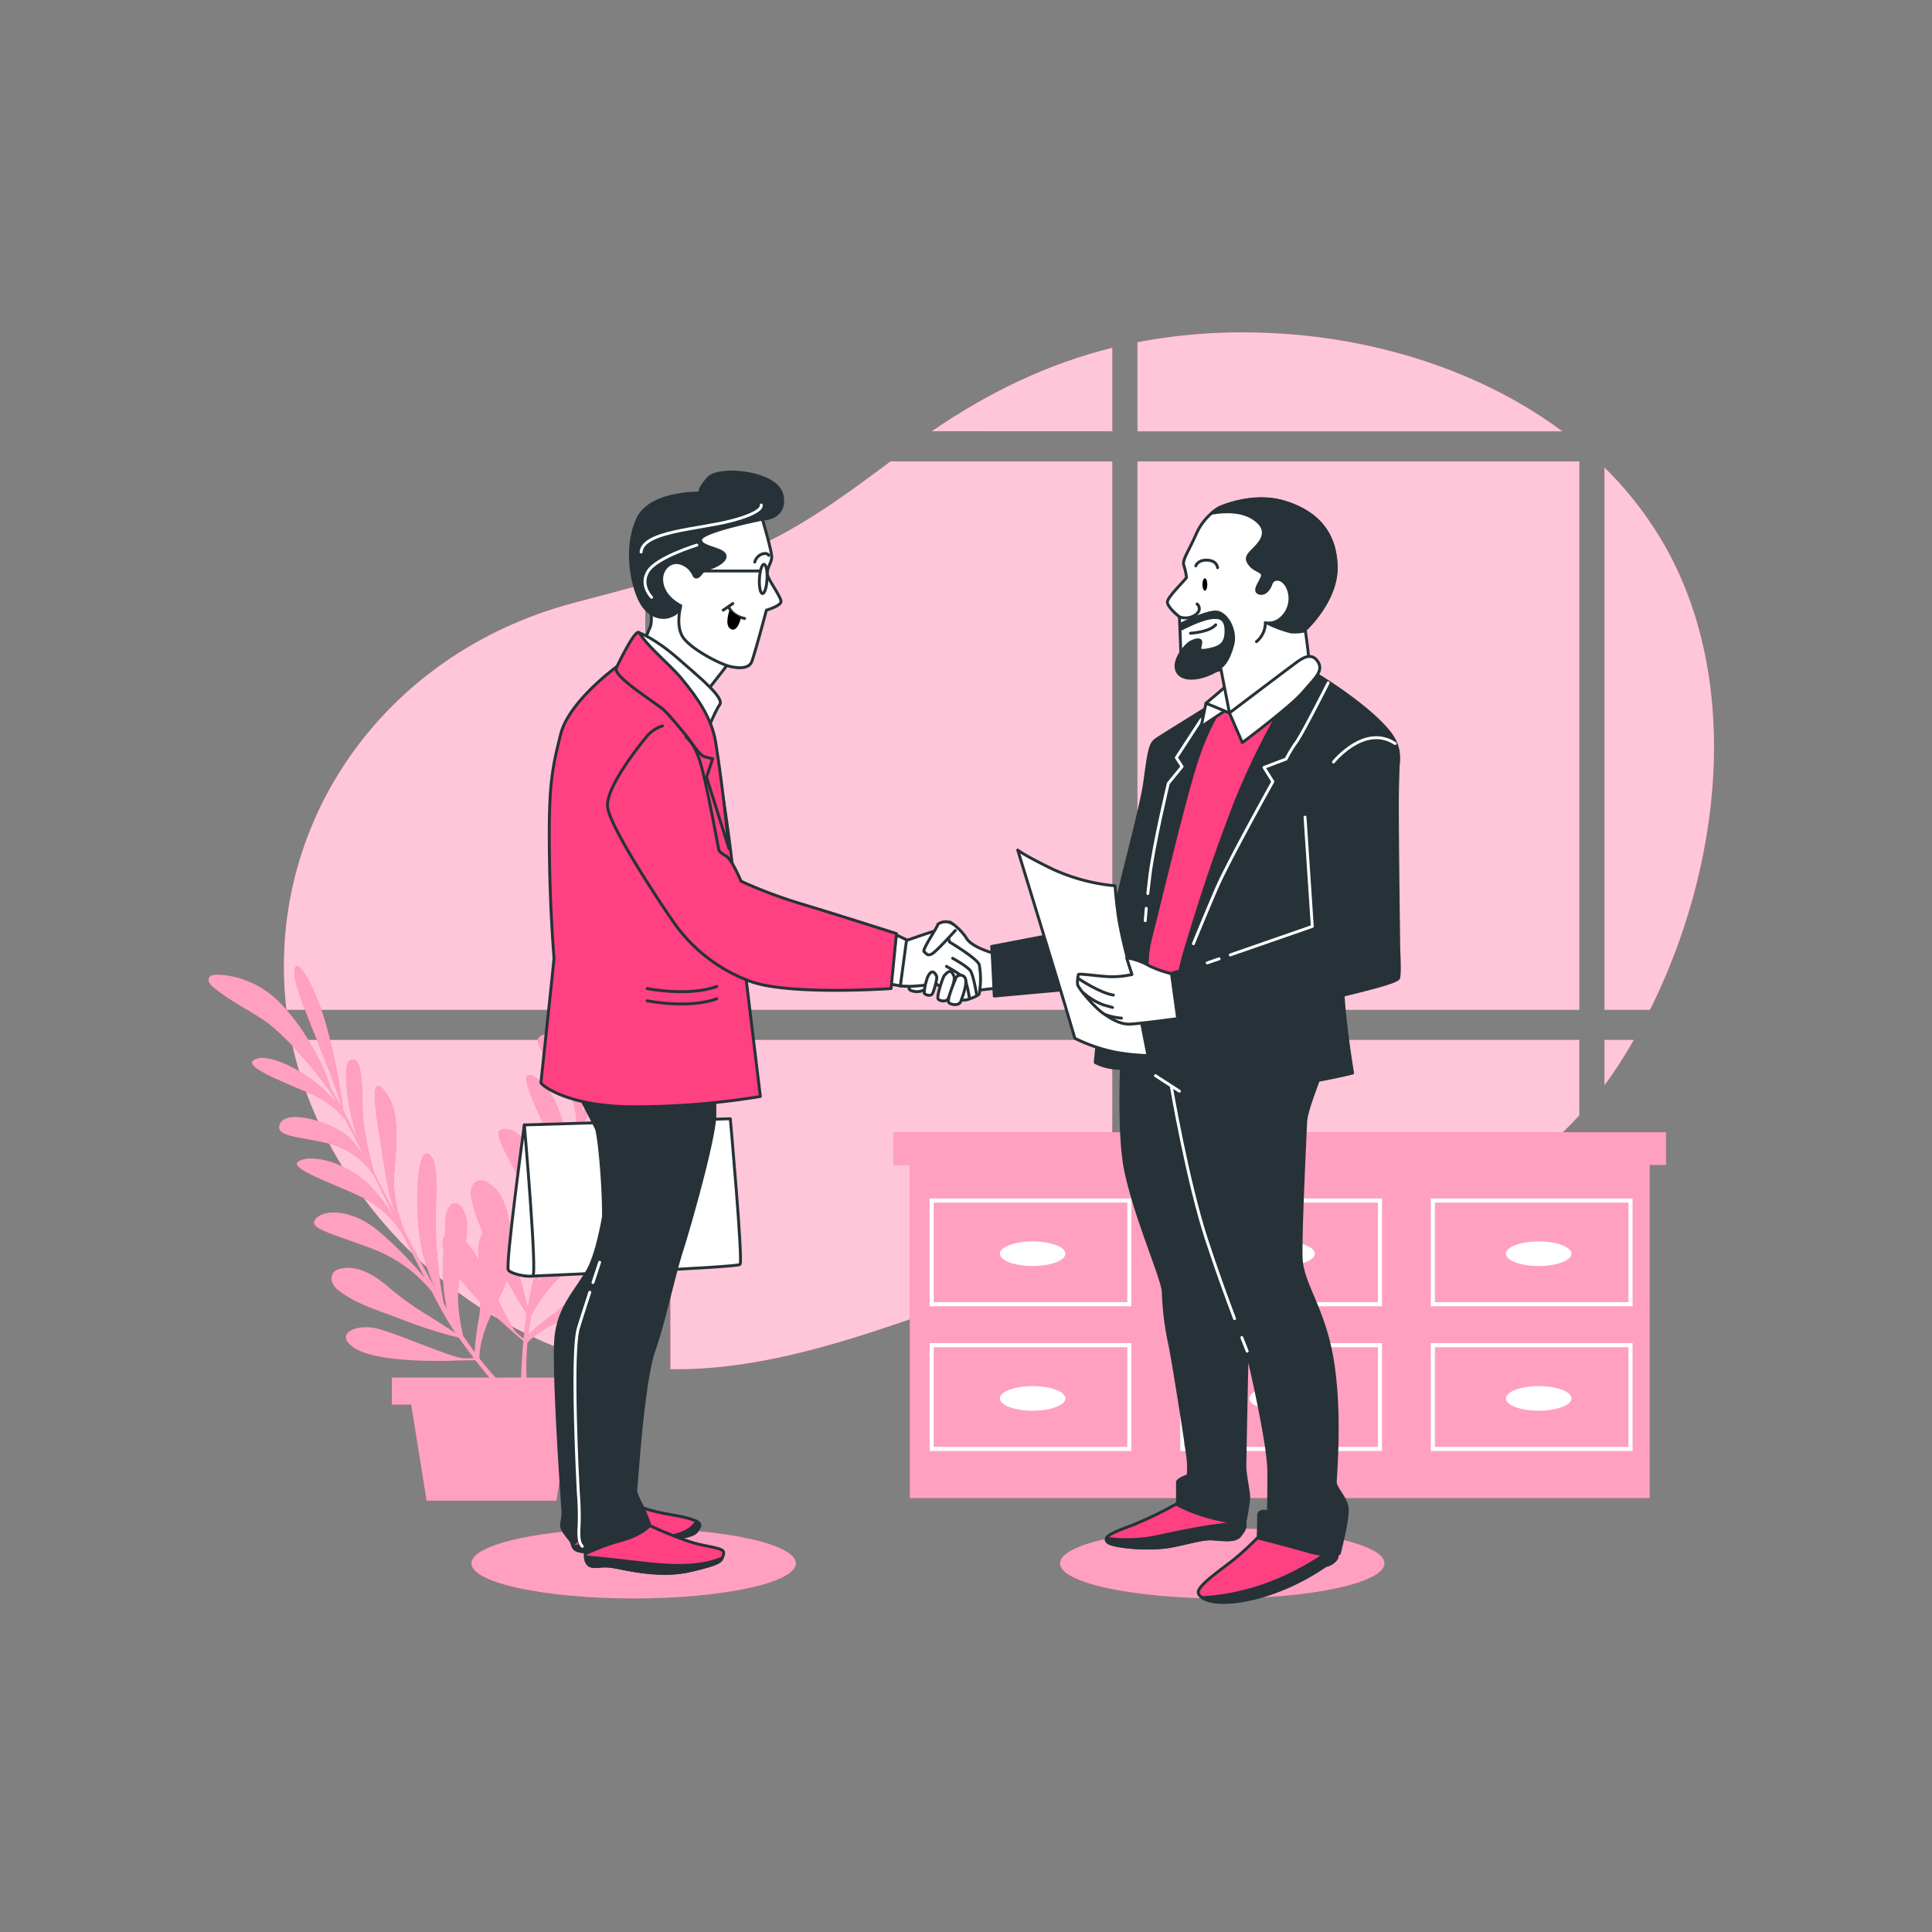 <svg xmlns="http://www.w3.org/2000/svg" viewBox="0 0 500 500"><rect x="0" y="0" width="500" height="500" fill="#808080" stroke="none"/><g id="freepik--background-simple--inject-5"><path d="M287.86,111.62V90c-16.57,4.12-31.78,11.38-46.7,21.6Z" style="fill:#FF4081"></path><rect x="294.37" y="119.41" width="114.36" height="141.94" style="fill:#FF4081"></rect><path d="M287.86,119.41H230.45c-12.83,9.6-26,19.32-41.37,24.86-5.14,1.86-10.34,3.49-15.58,5V261.35H287.86Z" style="fill:#FF4081"></path><path d="M431.35,142.12A92.74,92.74,0,0,0,415.24,121V261.35H427C445.08,225.18,451,177.77,431.35,142.12Z" style="fill:#FF4081"></path><path d="M167,151.1c-6.23,1.71-12.51,3.32-18.79,5C99,169.25,68.49,213.47,74.14,261.35H167Z" style="fill:#FF4081"></path><path d="M415.24,269.14v11.69q2.17-2.9,4.15-6c1.18-1.85,2.32-3.76,3.44-5.7Z" style="fill:#FF4081"></path><path d="M408.73,269.14H294.37V329c9.51.12,18.94.88,28.56-.17,31.58-3.44,63.94-16.36,85.8-40.18Z" style="fill:#FF4081"></path><path d="M294.37,111.62H404.31C382,95,353.07,86.74,325.69,86.08a144.62,144.62,0,0,0-31.32,2.49Z" style="fill:#FF4081"></path><path d="M287.86,269.14H173.5v85.2c19.83.34,39.75-5.36,58.55-11.74,14.94-5.06,30-10.3,45.78-12.66a85.38,85.38,0,0,1,10-.86Z" style="fill:#FF4081"></path><path d="M167,269.14H75.38c7.22,35,35.08,66.91,70.12,80.05A80.43,80.43,0,0,0,167,354Z" style="fill:#FF4081"></path><g style="opacity:0.7"><path d="M287.86,111.62V90c-16.57,4.12-31.78,11.38-46.7,21.6Z" style="fill:#fff"></path><rect x="294.37" y="119.41" width="114.36" height="141.94" style="fill:#fff"></rect><path d="M287.86,119.41H230.45c-12.83,9.6-26,19.32-41.37,24.86-5.14,1.86-10.34,3.49-15.58,5V261.35H287.86Z" style="fill:#fff"></path><path d="M431.35,142.12A92.74,92.74,0,0,0,415.24,121V261.35H427C445.08,225.18,451,177.77,431.35,142.12Z" style="fill:#fff"></path><path d="M167,151.1c-6.23,1.71-12.51,3.32-18.79,5C99,169.25,68.49,213.47,74.14,261.35H167Z" style="fill:#fff"></path><path d="M415.24,269.14v11.69q2.17-2.9,4.15-6c1.18-1.85,2.32-3.76,3.44-5.7Z" style="fill:#fff"></path><path d="M408.73,269.14H294.37V329c9.51.12,18.94.88,28.56-.17,31.58-3.44,63.94-16.36,85.8-40.18Z" style="fill:#fff"></path><path d="M294.37,111.62H404.31C382,95,353.07,86.74,325.69,86.08a144.62,144.62,0,0,0-31.32,2.49Z" style="fill:#fff"></path><path d="M287.86,269.14H173.5v85.2c19.83.34,39.75-5.36,58.55-11.74,14.94-5.06,30-10.3,45.78-12.66a85.38,85.38,0,0,1,10-.86Z" style="fill:#fff"></path><path d="M167,269.14H75.38c7.22,35,35.08,66.91,70.12,80.05A80.43,80.43,0,0,0,167,354Z" style="fill:#fff"></path></g></g><g id="freepik--Desk--inject-5"><polygon points="431.17 293.02 426.93 293.02 235.46 293.02 231.22 293.02 231.22 301.5 235.46 301.5 235.46 387.7 426.93 387.7 426.93 301.5 431.17 301.5 431.17 293.02" style="fill:#FF4081"></polygon><polygon points="431.17 293.02 426.93 293.02 235.46 293.02 231.22 293.02 231.22 301.5 235.46 301.5 235.46 387.7 426.93 387.7 426.93 301.5 431.17 301.5 431.17 293.02" style="fill:#fff;opacity:0.5"></polygon><path d="M240.58,338.06h52.23v-27.9H240.58Zm1.06-26.84h50.11V337H241.64Z" style="fill:#fff"></path><path d="M305.44,338.06h52.22v-27.9H305.44Zm1.06-26.84h50.1V337H306.5Z" style="fill:#fff"></path><path d="M370.29,310.16v27.9h52.22v-27.9ZM421.45,337h-50.1V311.22h50.1Z" style="fill:#fff"></path><path d="M240.58,375.51h52.23V347.6H240.58Zm1.06-26.85h50.11v25.79H241.64Z" style="fill:#fff"></path><path d="M305.44,375.51h52.22V347.6H305.44Zm1.06-26.85h50.1v25.79H306.5Z" style="fill:#fff"></path><path d="M370.29,375.51h52.22V347.6H370.29Zm1.06-26.85h50.1v25.79h-50.1Z" style="fill:#fff"></path><ellipse cx="267.25" cy="324.46" rx="8.48" ry="3.18" style="fill:#fff"></ellipse><ellipse cx="331.79" cy="324.46" rx="8.48" ry="3.18" style="fill:#fff"></ellipse><ellipse cx="398.21" cy="324.46" rx="8.48" ry="3.18" style="fill:#fff"></ellipse><path d="M267.25,358.73c-4.68,0-8.47,1.42-8.47,3.18s3.79,3.18,8.47,3.18,8.48-1.42,8.48-3.18S271.94,358.73,267.25,358.73Z" style="fill:#fff"></path><path d="M331.79,358.73c-4.68,0-8.47,1.42-8.47,3.18s3.79,3.18,8.47,3.18,8.48-1.42,8.48-3.18S336.48,358.73,331.79,358.73Z" style="fill:#fff"></path><path d="M398.21,358.73c-4.68,0-8.48,1.42-8.48,3.18s3.8,3.18,8.48,3.18,8.48-1.42,8.48-3.18S402.89,358.73,398.21,358.73Z" style="fill:#fff"></path></g><g id="freepik--Plants--inject-5"><path d="M158.36,285.62c-3.86,5.72-9.24,13.17-12.11,19.15,1.09-3.94,2.16-7.66,3.13-11,1.47-2.88,5.41-10.18,10-15,5.77-6.18,8.24-10.14,5.13-10.49-2.15-.24-8.45,8.15-12.4,16.49.86-2.85,1.54-5,1.95-6.3.19-.57.37-1.21.55-1.88a165.38,165.38,0,0,0,11.14-17.86c5.83-10.9,7.71-21.18,3.82-16.75-3.58,4.07-9.81,24.3-14.75,33.83.41-1.64.81-3.46,1.16-5.25.7-1.73,1.62-3.49,2.14-5.09.81-2.45,1.52-4.94,2.09-7.46a51.86,51.86,0,0,0,1.42-12,24.31,24.31,0,0,0-3.72-13.44c-.67-1-4.76-7.12-6-4a3.37,3.37,0,0,0-.09,1.61c.6,5.21,2.49,10,3.66,15.07,1.75,7.59.59,20.34,0,25.76-.22.85-.5,1.92-.83,3.15.81-9.45-3.28-20.64-7.07-22.59-4.69-2.42-.09,7.08,3.53,15.37a24.69,24.69,0,0,1,2.35,11.64c-.74,2.73-1.59,5.79-2.47,8.89-.17.43-.34.85-.5,1.27a26.55,26.55,0,0,0,.5-6.15c-.35-5.42-6.49-16.27-10.57-14.74s2.83,7.26,6.52,13.92A20.07,20.07,0,0,1,149,293.64c0,.24-.08.48-.11.72-.42,1.41-.84,2.78-1.25,4.07-1,3-1.85,5.88-2.7,8.66a43.32,43.32,0,0,0,1.36-12.35c-.51-7.95-5.16-15.45-9-16.47s3.49,11.93,5.95,19.21a26.12,26.12,0,0,1,.66,13.14c-1.19,3.94-2.31,7.82-3.46,11.94a99.4,99.4,0,0,0-.34-16.15c-.75-8.84-6-14.49-9.63-14.26s.16,5.25,5.38,16a35.93,35.93,0,0,1,3.56,18.18c-.47,1.74-1,3.52-1.44,5.38-.56,2.12-1,4.42-1.39,6.78-.53-2.1-1.31-5.18-2.22-8.58a76.25,76.25,0,0,1-2.3-11.48c-.49-4.51-1.68-10.13-6.1-12.48a2.49,2.49,0,0,0-3.7,1,4.91,4.91,0,0,0-.27,3.06,33.73,33.73,0,0,0,3,8.82,10.18,10.18,0,0,0-1.15,5.41c0,.71.06,1.41.11,2.1-.39-.71-.76-1.37-1.11-2a12.93,12.93,0,0,0-2.32-2.86,37.11,37.11,0,0,0,.34-5c0-2.2-2.57-7.78-4.89-3.64-.92,1.65-.75,4.91-.84,7.07-.63.59-.82,1.81-.29,3.74a48.17,48.17,0,0,0,.78,15l-.79-1.4a109.83,109.83,0,0,1-2-17.54C112.46,310,114,302,111.36,299s-4.13,7.55-3,19a48,48,0,0,0,4.14,15.17c-2.6-4.67-5.17-9.43-7.6-14-1-2.46-3.48-9.08-2.87-15.8.77-8.48,1.33-15.41-1.89-20.18s-3.89-1.68-2.31,8.26c1.08,6.83,2.23,15.95,4.22,22.28-1.89-3.63-3.66-7.08-5.24-10.21-.9-3.11-3-11.13-3-17.78,0-8.45-.91-13-3.41-11.17-1.74,1.3-.62,11.73,2.18,20.51-1.31-2.67-2.3-4.72-2.87-5.93-.26-.55-.55-1.13-.88-1.75a165.34,165.34,0,0,0-4-20.65c-3.17-12-8.81-20.74-8.64-14.86.16,5.42,9.42,24.46,12.31,34.8-.82-1.48-1.77-3.08-2.73-4.63-.67-1.74-1.2-3.65-1.91-5.18-1.09-2.34-2.26-4.65-3.57-6.88a51.59,51.59,0,0,0-7.16-9.76,24.29,24.29,0,0,0-11.9-7.28c-1.18-.28-8.34-2-7.12,1.2a3.5,3.5,0,0,0,1,1.24c4,3.4,8.64,5.61,13,8.52,6.46,4.35,14.31,14.46,17.55,18.84l1.54,2.88c-5.85-7.46-16.48-12.85-20.58-11.69-5.08,1.43,4.77,5.24,13.07,8.83a24.61,24.61,0,0,1,9.66,6.91c1.32,2.49,2.79,5.31,4.26,8.18.17.43.33.85.51,1.26a26.49,26.49,0,0,0-3.84-4.83c-4-3.72-15.85-7.46-17.78-3.56s7,3.37,14.26,5.72a20,20,0,0,1,9.71,7.28l.41.61c.66,1.32,1.28,2.6,1.87,3.83,1.36,2.86,2.66,5.55,3.94,8.17a43.27,43.27,0,0,0-7.44-10c-5.8-5.46-14.32-7.77-17.85-5.87s10.7,6.34,17.46,10a26.1,26.1,0,0,1,9.45,9.15c1.82,3.69,3.65,7.3,5.62,11.09A100.3,100.3,0,0,0,98.6,319.15c-6.58-5.94-14.28-6.48-16.77-3.85s3.7,3.73,14.84,8a36,36,0,0,1,15,10.86c.84,1.59,1.7,3.22,2.62,4.91a67,67,0,0,0,3.61,5.91c-1.82-1.18-4.5-2.9-7.48-4.76a75.48,75.48,0,0,1-9.51-6.82c-3.44-3-8.15-6.26-13-5a2.5,2.5,0,0,0-2,3.26,4.88,4.88,0,0,0,1.89,2.42c4.56,3.54,10.69,5.24,16,7.32a118.89,118.89,0,0,0,14.93,4.77c1.26,1.81,2.58,3.59,3.89,5.3l-2.38.07c-2.82.08-15.54-5.68-22-7.54s-12.5,1.66-5.73,5.3,25.18,2.83,25.18,2.83L123,352c1.25,1.6,2.48,3.11,3.63,4.5H101.41v7h5l4,24.88H144L148,363.52h5v-7H136.28a63.74,63.74,0,0,1,.24-9.06,21.26,21.26,0,0,1,3.69-3c7.34-5.07,19.78-5.49,23.09-15.25.8-2.36-.1-5.38-2.92-5.25-2,.1-4.17,1.87-5.43,3.33-4.2,4.85-7.36,9.88-12.82,13.55-.25.17-3.69,2.91-5.4,4.61.19-1.59.43-3.29.74-5.12a50.27,50.27,0,0,1,4.5-6.67c4.47-5.54,11.27-8.79,16.1-14.08,1.48-1.62,3.43-7.44-1.09-6-2,.65-4.38,3.69-5.95,5.09-4.44,4-9,8.26-11.9,13.52.12-.52.25-1,.37-1.57A111.6,111.6,0,0,1,150,316.45c6.42-7.31,13-12.09,13.11-16.08s-8.17,2.7-15.2,11.86a47.92,47.92,0,0,0-7.32,13.91c1.29-5.19,2.66-10.42,4-15.44.92-2.5,3.65-9,8.68-13.51,6.35-5.67,11.49-10.35,12.4-16S164,277.27,158.36,285.62Zm-35.51,64.32q-1.42-1.94-3-4.24a50,50,0,0,1-1.25-7.95,32.9,32.9,0,0,1,.31-6.87,78.63,78.63,0,0,0,5.43,6.06,30.22,30.22,0,0,1-.73,5.95C123.58,343.18,122.94,347.53,122.85,349.94Zm5.44,6.58c-1.29-1.37-2.7-3-4.23-5a21,21,0,0,1,.65-4.7,33.85,33.85,0,0,1,2.62-7c2.37,2.25,4.11,3.75,4.11,3.75l4,3.5c-.31,3.5-.49,6.77-.6,9.43Zm7.2-10.06-1.79-1.57c-1-.9-2.8-4.38-4.76-8.38a47.76,47.76,0,0,0,2.22-5.2c2.12,3.93,4,7,5.11,8.63C136,342.12,135.7,344.32,135.49,346.46Z" style="fill:#FF4081"></path><path d="M158.36,285.62c-3.86,5.72-9.24,13.17-12.11,19.15,1.09-3.94,2.16-7.66,3.13-11,1.47-2.88,5.41-10.18,10-15,5.77-6.18,8.24-10.14,5.13-10.49-2.15-.24-8.45,8.15-12.4,16.49.86-2.85,1.54-5,1.95-6.3.19-.57.37-1.21.55-1.88a165.38,165.38,0,0,0,11.14-17.86c5.83-10.9,7.71-21.18,3.82-16.75-3.58,4.07-9.81,24.3-14.75,33.83.41-1.64.81-3.46,1.16-5.25.7-1.73,1.62-3.49,2.14-5.09.81-2.45,1.52-4.94,2.09-7.46a51.86,51.86,0,0,0,1.42-12,24.31,24.31,0,0,0-3.72-13.44c-.67-1-4.76-7.12-6-4a3.37,3.37,0,0,0-.09,1.61c.6,5.21,2.49,10,3.66,15.07,1.75,7.59.59,20.34,0,25.76-.22.85-.5,1.92-.83,3.15.81-9.45-3.28-20.64-7.07-22.59-4.69-2.42-.09,7.08,3.53,15.37a24.69,24.69,0,0,1,2.35,11.64c-.74,2.73-1.59,5.79-2.47,8.89-.17.43-.34.85-.5,1.27a26.55,26.55,0,0,0,.5-6.15c-.35-5.42-6.49-16.27-10.57-14.74s2.83,7.26,6.52,13.92A20.07,20.07,0,0,1,149,293.64c0,.24-.08.48-.11.72-.42,1.41-.84,2.78-1.25,4.07-1,3-1.85,5.88-2.7,8.66a43.32,43.32,0,0,0,1.36-12.35c-.51-7.95-5.16-15.45-9-16.47s3.49,11.93,5.95,19.21a26.12,26.12,0,0,1,.66,13.14c-1.19,3.94-2.31,7.82-3.46,11.94a99.4,99.4,0,0,0-.34-16.15c-.75-8.84-6-14.49-9.63-14.26s.16,5.25,5.38,16a35.93,35.93,0,0,1,3.56,18.18c-.47,1.74-1,3.52-1.44,5.38-.56,2.12-1,4.42-1.39,6.78-.53-2.1-1.31-5.18-2.22-8.58a76.25,76.25,0,0,1-2.3-11.48c-.49-4.51-1.68-10.13-6.1-12.48a2.49,2.49,0,0,0-3.7,1,4.91,4.91,0,0,0-.27,3.06,33.73,33.73,0,0,0,3,8.82,10.18,10.18,0,0,0-1.15,5.41c0,.71.06,1.41.11,2.1-.39-.71-.76-1.37-1.11-2a12.93,12.93,0,0,0-2.32-2.86,37.11,37.11,0,0,0,.34-5c0-2.2-2.57-7.78-4.89-3.64-.92,1.65-.75,4.91-.84,7.07-.63.59-.82,1.81-.29,3.74a48.17,48.17,0,0,0,.78,15l-.79-1.4a109.83,109.83,0,0,1-2-17.54C112.46,310,114,302,111.36,299s-4.13,7.55-3,19a48,48,0,0,0,4.14,15.17c-2.6-4.67-5.17-9.43-7.6-14-1-2.46-3.48-9.08-2.87-15.8.77-8.48,1.33-15.41-1.89-20.18s-3.89-1.68-2.31,8.26c1.08,6.83,2.23,15.95,4.22,22.28-1.89-3.63-3.66-7.08-5.24-10.21-.9-3.11-3-11.13-3-17.78,0-8.45-.91-13-3.41-11.17-1.74,1.3-.62,11.73,2.18,20.51-1.31-2.67-2.3-4.72-2.87-5.93-.26-.55-.55-1.13-.88-1.75a165.34,165.34,0,0,0-4-20.65c-3.17-12-8.81-20.74-8.64-14.86.16,5.42,9.42,24.46,12.31,34.8-.82-1.48-1.77-3.08-2.73-4.63-.67-1.74-1.2-3.65-1.91-5.18-1.09-2.34-2.26-4.65-3.57-6.88a51.59,51.59,0,0,0-7.16-9.76,24.29,24.29,0,0,0-11.9-7.28c-1.18-.28-8.34-2-7.12,1.2a3.5,3.5,0,0,0,1,1.24c4,3.4,8.64,5.61,13,8.52,6.46,4.35,14.31,14.46,17.55,18.84l1.54,2.88c-5.85-7.46-16.48-12.85-20.58-11.69-5.08,1.43,4.77,5.24,13.07,8.83a24.61,24.61,0,0,1,9.66,6.91c1.32,2.49,2.79,5.31,4.26,8.18.17.43.33.85.51,1.26a26.49,26.49,0,0,0-3.84-4.83c-4-3.72-15.85-7.46-17.78-3.56s7,3.37,14.26,5.72a20,20,0,0,1,9.71,7.28l.41.61c.66,1.32,1.28,2.6,1.87,3.83,1.36,2.86,2.66,5.55,3.94,8.17a43.27,43.27,0,0,0-7.44-10c-5.8-5.46-14.32-7.77-17.85-5.87s10.7,6.34,17.46,10a26.1,26.1,0,0,1,9.45,9.15c1.82,3.69,3.65,7.3,5.62,11.09A100.3,100.3,0,0,0,98.6,319.15c-6.58-5.94-14.28-6.48-16.77-3.85s3.7,3.73,14.84,8a36,36,0,0,1,15,10.86c.84,1.59,1.7,3.22,2.62,4.91a67,67,0,0,0,3.61,5.91c-1.82-1.18-4.5-2.9-7.48-4.76a75.48,75.48,0,0,1-9.51-6.82c-3.44-3-8.15-6.26-13-5a2.5,2.5,0,0,0-2,3.26,4.88,4.88,0,0,0,1.89,2.42c4.56,3.54,10.69,5.24,16,7.32a118.89,118.89,0,0,0,14.93,4.77c1.26,1.81,2.58,3.59,3.89,5.3l-2.38.07c-2.82.08-15.54-5.68-22-7.54s-12.5,1.66-5.73,5.3,25.18,2.83,25.18,2.83L123,352c1.25,1.6,2.48,3.11,3.63,4.5H101.41v7h5l4,24.88H144L148,363.52h5v-7H136.28a63.74,63.74,0,0,1,.24-9.06,21.26,21.26,0,0,1,3.69-3c7.34-5.07,19.78-5.49,23.09-15.25.8-2.36-.1-5.38-2.92-5.25-2,.1-4.17,1.87-5.43,3.33-4.2,4.85-7.36,9.88-12.82,13.55-.25.17-3.69,2.91-5.4,4.61.19-1.59.43-3.29.74-5.12a50.27,50.27,0,0,1,4.5-6.67c4.47-5.54,11.27-8.79,16.1-14.08,1.48-1.62,3.43-7.44-1.09-6-2,.65-4.38,3.69-5.95,5.09-4.44,4-9,8.26-11.9,13.52.12-.52.25-1,.37-1.57A111.6,111.6,0,0,1,150,316.45c6.42-7.31,13-12.09,13.11-16.08s-8.17,2.7-15.2,11.86a47.92,47.92,0,0,0-7.32,13.91c1.29-5.19,2.66-10.42,4-15.44.92-2.5,3.65-9,8.68-13.51,6.35-5.67,11.49-10.35,12.4-16S164,277.27,158.36,285.62Zm-35.51,64.32q-1.42-1.94-3-4.24a50,50,0,0,1-1.25-7.95,32.9,32.9,0,0,1,.31-6.87,78.63,78.63,0,0,0,5.43,6.06,30.22,30.22,0,0,1-.73,5.95C123.58,343.18,122.94,347.53,122.85,349.94Zm5.44,6.58c-1.29-1.37-2.7-3-4.23-5a21,21,0,0,1,.65-4.7,33.85,33.85,0,0,1,2.62-7c2.37,2.25,4.11,3.75,4.11,3.75l4,3.5c-.31,3.5-.49,6.77-.6,9.43Zm7.2-10.06-1.79-1.57c-1-.9-2.8-4.38-4.76-8.38a47.76,47.76,0,0,0,2.22-5.2c2.12,3.93,4,7,5.11,8.63C136,342.12,135.7,344.32,135.49,346.46Z" style="fill:#fff;opacity:0.5"></path></g><g id="freepik--Characters--inject-5"><ellipse cx="163.99" cy="404.59" rx="41.98" ry="9.09" style="fill:#FF4081"></ellipse><ellipse cx="163.99" cy="404.59" rx="41.98" ry="9.09" style="fill:#fff;opacity:0.5"></ellipse><ellipse cx="316.31" cy="404.59" rx="41.98" ry="9.09" style="fill:#FF4081"></ellipse><ellipse cx="316.31" cy="404.59" rx="41.98" ry="9.09" style="fill:#fff;opacity:0.5"></ellipse><path d="M245.85,238.63a14,14,0,0,1,4.24,4.13c1.26,2.29,6.54,3.78,6.54,3.78h1.95l.8,9.17a47.28,47.28,0,0,0-6,.58,19.64,19.64,0,0,1-3.56.45s-6.19-7.79-7.22-9.28-1.14-4.58-.68-5.16S245.85,238.63,245.85,238.63Z" style="fill:#fff;stroke:#263238;stroke-linecap:round;stroke-linejoin:round;stroke-width:0.75px"></path><path d="M237.6,254.22s-3.44,1.15-1.95,2.07a4.05,4.05,0,0,0,4.59-.92C240.81,254.45,239,253.76,237.6,254.22Z" style="fill:#fff;stroke:#263238;stroke-linecap:round;stroke-linejoin:round;stroke-width:0.75px"></path><path d="M233.82,243.68s10.2-3.67,10.66-3.33,1.26,3.44,1.26,3.44,7.1,4.24,7.68,5.85a20.89,20.89,0,0,1,0,7.56c-.35.58-2.29,1.26-3,1.49a4.53,4.53,0,0,1-2.18,0c-.34-.11-5.85-4-5.85-4s-5.61.57-6.87.57-2.53-.11-2.53-.11Z" style="fill:#fff;stroke:#263238;stroke-linecap:round;stroke-linejoin:round;stroke-width:0.75px"></path><path d="M246.54,248s3.78,2.07,4.59,3.21,1.6,6.08,1.6,6.08" style="fill:none;stroke:#263238;stroke-linecap:round;stroke-linejoin:round;stroke-width:0.75px"></path><path d="M244.94,250.1s4.47,2.4,4.92,3.55a36,36,0,0,1,1,4.47" style="fill:none;stroke:#263238;stroke-linecap:round;stroke-linejoin:round;stroke-width:0.75px"></path><path d="M247.23,240.81s-4.93,5.5-6.08,6.08-1.37-.12-2-.58,3.67-6.64,3.56-7.1a3.35,3.35,0,0,1,4.12.11" style="fill:#fff;stroke:#263238;stroke-linecap:round;stroke-linejoin:round;stroke-width:0.75px"></path><path d="M240,253l-.18.62a12.77,12.77,0,0,0-.63,3.39c.23.46,1.61.92,2.07.23s1.37-4.12,1.14-4.58S241.27,250.21,240,253Z" style="fill:#fff;stroke:#263238;stroke-linecap:round;stroke-linejoin:round;stroke-width:0.75px"></path><path d="M244.36,252.5c-.36.45-2,5.39-1.6,6s2.06.81,2.52.12,2.06-5,1.6-6S246,250.55,244.36,252.5Z" style="fill:#fff;stroke:#263238;stroke-linecap:round;stroke-linejoin:round;stroke-width:0.75px"></path><path d="M247.23,253.53l-.17.4c-.5,1.19-1.93,4.78-1.55,5.45s2.63,1,3.09-.11,2.07-5.39,1-6.42A1.35,1.35,0,0,0,247.23,253.53Z" style="fill:#fff;stroke:#263238;stroke-linecap:round;stroke-linejoin:round;stroke-width:0.75px"></path><path d="M168.34,157.14s.6,3.69-.09,5.16-1.72,4.55-1.72,4.55l15.22,13.5s4.64-5.85,5.5-7,2-2.67,2-2.67-7.48-4.73-9-8.17-.77-7.82-4-8.51S169.29,155.08,168.34,157.14Z" style="fill:#fff;stroke:#263238;stroke-linecap:round;stroke-linejoin:round;stroke-width:0.75px"></path><path d="M197.31,134.36s6.36-.09,5.07-6.19-16.16-7.4-18.91-4.56-2.32,4-2.32,4-12.81-.34-16.08,6.62-1.8,16,.35,20.72,5.76,5.24,7.65,4.64,3.26-1.72,3.26-3.44,1.21-5.84,2.67-4.81,3,1.37,5.59-1.12,6.27-5.59,4.9-8.08-3.7-2.58-2.41-3.7,8.6-2,9.28-2.75A5.72,5.72,0,0,0,197.31,134.36Z" style="fill:#263238;stroke:#263238;stroke-linecap:round;stroke-linejoin:round;stroke-width:0.75px"></path><path d="M197,130.7s.9,1.81-7.66,4.06-23,2.7-23.43,8.11" style="fill:none;stroke:#fff;stroke-linecap:round;stroke-linejoin:round;stroke-width:0.75px"></path><path d="M180.35,141.07s-10.36,3.15-12.62,6.76.91,6.75.91,6.75" style="fill:none;stroke:#fff;stroke-linecap:round;stroke-linejoin:round;stroke-width:0.75px"></path><path d="M197.31,134.36s2.41,8.16,2.41,9.8-1.72,3.26-.95,5.07,3.35,5.33,3.35,6.45-3.78,2.23-3.78,2.23-3.18,12-3.87,13.5-3,1.72-5.76,1-10.05-4.56-12-7.56-.52-8.09-.52-8.09-4-1.8-4.81-5.58,2.15-6.28,4.73-5.42a5.44,5.44,0,0,1,3.35,2.84s.26.94,1,.69,1.46-1.81,2.15-1.9,5.59-1.8,5-3.69-6.71-2-6.28-4.13S197.31,134.36,197.31,134.36Z" style="fill:#fff;stroke:#263238;stroke-linecap:round;stroke-linejoin:round;stroke-width:0.75px"></path><line x1="189.66" y1="156.19" x2="187.17" y2="157.91" style="fill:#fff;stroke:#263238;stroke-linecap:round;stroke-linejoin:round;stroke-width:0.75px"></line><path d="M188.71,157.31s.78,2.06,4,2.75" style="fill:#fff;stroke:#263238;stroke-linecap:round;stroke-linejoin:round;stroke-width:0.75px"></path><path d="M188.8,157.91s-1.46,4,.34,4.9,2.58-2.83,2.58-2.83Z"></path><path d="M198.51,149.88c-.1,2.09-.63,3.76-1.18,3.73s-.9-1.74-.79-3.83.63-3.75,1.18-3.73S198.62,147.79,198.51,149.88Z" style="fill:#fff;stroke:#263238;stroke-linecap:round;stroke-linejoin:round;stroke-width:0.75px"></path><line x1="196.54" y1="147.77" x2="179" y2="147.77" style="fill:#fff;stroke:#263238;stroke-linecap:round;stroke-linejoin:round;stroke-width:0.75px"></line><path d="M195.33,145.45a3.11,3.11,0,0,1,1.89-2.07c1.47-.43,1.72.35,1.72.35" style="fill:#fff;stroke:#263238;stroke-linecap:round;stroke-linejoin:round;stroke-width:0.75px"></path><path d="M135.7,291.13l53.3-1.6s3.32,36.9,2.52,37.71-53.64,3-53.64,3-4.09.29-4.67-1.54S135.7,291.13,135.7,291.13Z" style="fill:#fff;stroke:#263238;stroke-linecap:round;stroke-linejoin:round;stroke-width:0.75px"></path><path d="M135.7,291.13s-5,36.56-4.13,37.6,5,1.79,6.31,1.49C139.08,330,135.7,291.13,135.7,291.13Z" style="fill:#fff;stroke:#263238;stroke-linecap:round;stroke-linejoin:round;stroke-width:0.75px"></path><path d="M151.4,391.31c-2.93,1.79-4.35,4.81-3.66,7.22s.91,2.64,2.75,3,10.08-.92,19-2.41,10.21-1.83,11-3.09,2.18-2.52-6.65-4-9.63-3.1-9.63-3.1S156.1,388.44,151.4,391.31Z" style="fill:#FF4081;stroke:#263238;stroke-linecap:round;stroke-linejoin:round;stroke-width:0.75px"></path><path d="M180.25,393.69c-.6,1.23-2.48,3.44-8.39,4.15-6.25.75-17.56,1.88-23.53,2.39.41.85.91,1,2.16,1.28,1.83.34,10.08-.92,19-2.41s10.21-1.83,11-3.09C181,395.25,181.69,394.49,180.25,393.69Z" style="fill:#263238;stroke:#263238;stroke-linecap:round;stroke-linejoin:round;stroke-width:0.75px"></path><path d="M167.22,394.4s9.17,4.36,14.22,5.39,6.3,1.15,5.73,2.75-.69,2.07-8.37,3.9-16.05-.23-19.72-.92-4.81.35-6.41-.34-1.15-4.13-1.15-4.13Z" style="fill:#FF4081;stroke:#263238;stroke-linecap:round;stroke-linejoin:round;stroke-width:0.75px"></path><path d="M178.8,406.44c6.45-1.54,7.56-2.11,8.09-3.21-7,3-16.28,1.76-23.36.95-4.56-.53-8.91-1-12-1.25a2.57,2.57,0,0,0,1.17,2.25c1.6.69,2.75-.34,6.41.34S171.12,408.27,178.8,406.44Z" style="fill:#263238;stroke:#263238;stroke-linecap:round;stroke-linejoin:round;stroke-width:0.75px"></path><path d="M156.91,310.16s-1.61,13.06-4.82,18.68-7.56,9.51-8.25,17.65,1.6,41.38,1.83,44.25-1,3.78.23,5.61a31.9,31.9,0,0,0,2.52,3.21l3.79-3.32s2.75-8.83,2.06-25.68-.57-28.19,2.41-39.43,3.55-14.21,2.17-18.57S156.91,310.16,156.91,310.16Z" style="fill:#263238;stroke:#263238;stroke-linecap:round;stroke-linejoin:round;stroke-width:0.75px"></path><path d="M149.69,283.08s3.78,7.13,4.64,9,2.83,23.56,1.29,30.78-7.54,19.49-7,30.26,1,39.32,1,39.66a13,13,0,0,0,0,5.16c.57,3.09,2.29,4,2.29,4a57.4,57.4,0,0,1,9.05-3.32c5.62-1.61,7.22-3.9,7.22-3.9a41.34,41.34,0,0,0-1.72-4.36c-.8-1.6-2.17-4.12-1.94-4.93s1.72-27.16,4.7-35.87,4.69-17.88,7.22-25.91S185,294.11,185,288.61v-6.76l-35.76-.69Z" style="fill:#263238;stroke:#263238;stroke-linecap:round;stroke-linejoin:round;stroke-width:0.75px"></path><path d="M152.64,334.44c-1,3.07-2.11,6.51-2.95,9.24-2,6.5,0,43,0,43a68.7,68.7,0,0,1,.19,8c-.19,3.31,0,4.62.82,5.51" style="fill:none;stroke:#fff;stroke-linecap:round;stroke-linejoin:round;stroke-width:0.75px"></path><path d="M155.19,326.68s-.74,2.21-1.73,5.24" style="fill:none;stroke:#fff;stroke-linecap:round;stroke-linejoin:round;stroke-width:0.75px"></path><path d="M165.42,163.76s4,1.37,10,6.62,12.12,10.23,10.83,12-3.7,8-3.7,8-2.23-3.7-8.85-9S162,171.32,162,171.32,164.73,164.88,165.42,163.76Z" style="fill:#fff;stroke:#263238;stroke-linecap:round;stroke-linejoin:round;stroke-width:0.75px"></path><path d="M160.09,172.18s-12.81,9.11-15,17.88-3.1,13.07-2.92,29.83,1.2,27.34,1.2,28.11S140,279.9,140,280.24s6,5.85,22.78,6.19a202.13,202.13,0,0,0,34-2.66l-7.31-60.35s-2.84-25.71-5.76-30.52S160.09,172.18,160.09,172.18Z" style="fill:#FF4081;stroke:#263238;stroke-linecap:round;stroke-linejoin:round;stroke-width:0.75px"></path><path d="M167.48,255.83s10.66,2.15,18-.52" style="fill:none;stroke:#263238;stroke-linecap:round;stroke-linejoin:round;stroke-width:0.75px"></path><path d="M167.48,259s10.66,2.15,18-.51" style="fill:none;stroke:#263238;stroke-linecap:round;stroke-linejoin:round;stroke-width:0.75px"></path><polygon points="231.98 241.96 234.62 243.22 233.01 255.14 230.38 254.68 231.98 241.96" style="fill:#fff;stroke:#263238;stroke-linecap:round;stroke-linejoin:round;stroke-width:0.75px"></polygon><path d="M171.46,187.86a8.72,8.72,0,0,0-3.89,2.52c-1.72,2-11,13.52-10.32,18.57S170,232.44,174,238.18A41.76,41.76,0,0,0,194.27,254c10.09,3.67,36.34,1.84,36.34,1.84L232,241.61s-14.32-4.58-24.18-7.56a122.12,122.12,0,0,1-16.05-6s-2.29-5.62-3.9-6.53-1.83-1.49-1.83-1.49-3.09-16.85-4.7-22.36-3.78-6.87-3.78-6.87" style="fill:#FF4081;stroke:#263238;stroke-linecap:round;stroke-linejoin:round;stroke-width:0.75px"></path><path d="M305.46,388.65a100.08,100.08,0,0,1-12.72,6.19c-5.85,2.18-7.23,3-6.08,4.24s11.12,2.18,16.73,1,7.8-1.94,10.32-1.83,6,.8,7.22-.92,1.72-2.06.8-4.93S305.46,388.65,305.46,388.65Z" style="fill:#FF4081;stroke:#263238;stroke-linecap:round;stroke-linejoin:round;stroke-width:0.75px"></path><path d="M303.39,400.11c5.62-1.14,7.8-1.94,10.32-1.83s6,.8,7.22-.92c.9-1.23,1.39-1.76,1.26-3-4.08-.34-11.95.95-21.33,3a38.89,38.89,0,0,1-14.51.74.93.93,0,0,0,.31,1C287.81,400.34,297.78,401.26,303.39,400.11Z" style="fill:#263238;stroke:#263238;stroke-linecap:round;stroke-linejoin:round;stroke-width:0.75px"></path><path d="M327.12,396.22a81.52,81.52,0,0,1-7.33,7c-3.79,3.09-10.32,7.34-9.63,9.17s5.38,3.55,15.24,1a57.44,57.44,0,0,0,17.65-8.25,4.42,4.42,0,0,0,2.75-1.72c.81-1.38-.11-3.55-.11-3.55Z" style="fill:#FF4081;stroke:#263238;stroke-linecap:round;stroke-linejoin:round;stroke-width:0.75px"></path><path d="M325.4,413.41a57.44,57.44,0,0,0,17.65-8.25,4.42,4.42,0,0,0,2.75-1.72,4.32,4.32,0,0,0,0-3.3c-14.26,10.79-27.6,13-34.66,13.32C313,414.74,317.58,415.41,325.4,413.41Z" style="fill:#263238;stroke:#263238;stroke-linecap:round;stroke-linejoin:round;stroke-width:0.75px"></path><path d="M310,262.68s-6.07.81-10.43-.8-8.48-2.86-8.48-2.86-2.41,31.29.23,43.9,9.63,28,9.74,31.52a75,75,0,0,0,1.49,12.6c.8,3.21,4.7,28,4.93,30.72a18.63,18.63,0,0,1,0,4.13s-2.75.92-2.75,1.72v5.84a38.24,38.24,0,0,0,7.11,2.87c4.24,1.26,10.2,2.29,10.2,2.29a62.74,62.74,0,0,0,1.14-7c0-1.6-1-5.84-1-8.14s.58-29.8.58-29.8,5.61,23.5,5.61,31.29-.11,10.32-.11,10.32-2.52-.8-2.52.92-.12,5.84-.12,5.84,8.94,2.29,13.18,3.55a16.84,16.84,0,0,0,7.8.46s2.29-8.71,2.06-11.57-3.09-5.28-3.09-6.88,1.49-17.42-.69-31.18-7.91-20.06-8.14-26.82,1-31.06,1.15-35,4.12-12.15,4.7-15.82.11-14.55.11-14.55S317,263.94,310,262.68Z" style="fill:#263238;stroke:#263238;stroke-linecap:round;stroke-linejoin:round;stroke-width:0.75px"></path><line x1="299.04" y1="278.39" x2="305.23" y2="282.4" style="fill:none;stroke:#fff;stroke-linecap:round;stroke-linejoin:round;stroke-width:0.75px"></line><path d="M321.38,346.16c.86,2.23,1.39,3.52,1.39,3.52" style="fill:none;stroke:#fff;stroke-linecap:round;stroke-linejoin:round;stroke-width:0.75px"></path><path d="M303.17,281.37s4.12,24.18,9.05,39.31c2.53,7.76,5.24,15.2,7.28,20.59" style="fill:none;stroke:#fff;stroke-linecap:round;stroke-linejoin:round;stroke-width:0.75px"></path><path d="M256.63,244.94c.11.34.68,12.84.68,12.84l32.9-3-.68-16.16Z" style="fill:#263238;stroke:#263238;stroke-linecap:round;stroke-linejoin:round;stroke-width:0.75px"></path><path d="M321.16,179.47s-7.45,2.63-8.94,4.47S301.9,216.83,299,226s-3.78,36.91-3.78,36.91a31.47,31.47,0,0,0,4.93,1.38,25.27,25.27,0,0,0,5,.34s9.63-32.44,14.33-43.55,12.6-27.05,15.59-33.24,5.61-7.34,5.27-10.32-1.72-4.13-3.44-4.36S321.16,179.47,321.16,179.47Z" style="fill:#fff;stroke:#263238;stroke-linecap:round;stroke-linejoin:round;stroke-width:0.75px"></path><path d="M322.09,178.56s-7.45,2.63-8.94,4.47S302.84,215.92,300,225.09,296.19,262,296.19,262a31.47,31.47,0,0,0,4.93,1.38,26.17,26.17,0,0,0,5,.34s9.63-32.44,14.33-43.56,12.61-27,15.59-33.24,5.61-7.33,5.27-10.31-1.72-4.13-3.44-4.36S322.09,178.56,322.09,178.56Z" style="fill:#FF4081;stroke:#263238;stroke-linecap:round;stroke-linejoin:round;stroke-width:0.75px"></path><path d="M332.16,182.33a195,195,0,0,0-12.26,24.88c-4.7,12.15-8.48,23-13.3,39.2a82.23,82.23,0,0,0-2.86,30.83s2.29,3.9,15.82,4.36,30.49-3.9,30.49-3.9-2.3-13.76-2.53-21.89,6.31-36.68,9.06-44.13,8.71-14.9,3-22.12-19.37-15.36-19.37-15.36S333.65,179.81,332.16,182.33Z" style="fill:#263238;stroke:#263238;stroke-linecap:round;stroke-linejoin:round;stroke-width:0.75px"></path><path d="M316.69,182.22s-3.55,4.47-6.76,14-9.17,34.85-11.92,45.62-4.13,34.73-4.13,34.73-1.49-.11-4.58-.11a13.85,13.85,0,0,1-5.85-1.49s2.18-23.5,4.13-34.5,7.68-30.61,8.71-38.29,1.37-9.62,2.75-10.66,12.15-7.56,14.33-9.05S316.69,182.22,316.69,182.22Z" style="fill:#263238;stroke:#263238;stroke-linecap:round;stroke-linejoin:round;stroke-width:0.75px"></path><path d="M343.74,176.72s-6.53,12.95-8.25,15.36a31.17,31.17,0,0,0-2.64,4.35l-5.73,2.18,2.29,3.67S317.84,223,314.86,229.9s-6,14.33-6,14.33" style="fill:none;stroke:#fff;stroke-linecap:round;stroke-linejoin:round;stroke-width:0.75px"></path><path d="M296.65,235.07c-.21,2.29-.25,3.2-.25,3.2" style="fill:none;stroke:#fff;stroke-linecap:round;stroke-linejoin:round;stroke-width:0.75px"></path><path d="M310.85,186.23l-6.42,9.86,1.49,2.29-3.56,4.36s-3.78,15.7-4.81,24.18c-.2,1.65-.37,3.09-.5,4.34" style="fill:none;stroke:#fff;stroke-linecap:round;stroke-linejoin:round;stroke-width:0.75px"></path><polygon points="312.11 181.99 310.85 188.06 317.38 183.71 312.11 181.99" style="fill:#fff;stroke:#263238;stroke-linecap:round;stroke-linejoin:round;stroke-width:0.75px"></polygon><path d="M317.61,177.18c-.12.34-5.5,4.81-5.5,4.81l6.07,2.52,1.26-4.93Z" style="fill:#fff;stroke:#263238;stroke-linecap:round;stroke-linejoin:round;stroke-width:0.75px"></path><path d="M315.43,131.44a15.11,15.11,0,0,0-5.85,6.76c-2.06,4.7-3.66,6.65-3.2,8.14a15.83,15.83,0,0,1,.68,3.1c0,.34-4.81,4.93-4.93,6.3s3.1,3.9,3.1,3.9.34,7.91.34,8.6.23,4.24,3.56,5.15a14.3,14.3,0,0,0,6.87-.11l2.18,11.23s15.25-9.4,16.85-10.2,3.55-1.83,3.67-3.09-.92-8.26-.92-8.26,8.14-7.45,8-16.16S341,132.59,332.51,130,315.43,131.44,315.43,131.44Z" style="fill:#fff;stroke:#263238;stroke-linecap:round;stroke-linejoin:round;stroke-width:0.75px"></path><path d="M345.8,146.8c-.11-8.71-4.81-14.21-13.29-16.85s-17.08,1.49-17.08,1.49a12.1,12.1,0,0,0-1.88,1.39c2.8-.5,7.41-.85,10.71,1.25,5,3.21,1.83,6.42.11,8.14s-2.06,2.4-.8,4,3.67,1.6,3.09,3.09-2.29,3.56-.91,4.13,2.63-.69,3.21-2.41,3.43-1.72,4.58,1.84a6.79,6.79,0,0,1-2.41,7.45,4.72,4.72,0,0,1-3.21.91,29,29,0,0,0,6.19,2.3,11.58,11.58,0,0,0,3.71-.29c0-.18,0-.29,0-.29S345.92,155.51,345.8,146.8Z" style="fill:#263238;stroke:#263238;stroke-linecap:round;stroke-linejoin:round;stroke-width:0.75px"></path><path d="M312.45,151.27c0,.89-.28,1.61-.63,1.61s-.63-.72-.63-1.61.28-1.6.63-1.6S312.45,150.39,312.45,151.27Z"></path><path d="M309.47,146.46s.46-1.61,3-1.49,2.64,1.95,2.64,1.95" style="fill:#fff;stroke:#263238;stroke-linecap:round;stroke-linejoin:round;stroke-width:0.75px"></path><path d="M305.23,159.64a4.63,4.63,0,0,0,4.24-.57c1.83-1.49.34-2.76.34-2.76" style="fill:#fff;stroke:#263238;stroke-linecap:round;stroke-linejoin:round;stroke-width:0.75px"></path><path d="M305.69,161.47s6.07-3,8.82-3.09S320.13,163,319,167s-2.4,6-6.3,7.57-7.57,1.26-8.25-1.38,2.4-6.41,3.89-7.1,2.64-.8,2.41.46-.92,2.17,1.95,1.6,4.47-1.37,4.58-4.47-1-4.24-4-3.78-7.45,2.86-7.45,2.86Z" style="fill:#263238;stroke:#263238;stroke-linecap:round;stroke-linejoin:round;stroke-width:0.75px"></path><path d="M308.09,163.88s4.82-.23,6.54-2.18" style="fill:#fff;stroke:#263238;stroke-linecap:round;stroke-linejoin:round;stroke-width:0.75px"></path><path d="M327.47,161.13a6.33,6.33,0,0,1-2.3,4.93" style="fill:#fff;stroke:#263238;stroke-linecap:round;stroke-linejoin:round;stroke-width:0.75px"></path><path d="M318.18,184.51l3.33,7.68s12.6-9.4,15.7-13.07,5.5-5.5,3.78-8-4.24-.46-4.7-.23S318.18,184.51,318.18,184.51Z" style="fill:#fff;stroke:#263238;stroke-linecap:round;stroke-linejoin:round;stroke-width:0.75px"></path><path d="M293,252.25a120.62,120.62,0,0,1-3.43-14.15c-.69-4.39-1-8.86-1-8.86A49.52,49.52,0,0,1,272.56,225c-7.56-3.66-9.17-5-9.17-5s10.2,33.24,12.27,40.23,2.52,8.48,2.52,8.48a42.9,42.9,0,0,0,10.31,3.56,54.82,54.82,0,0,0,8.6.91Z" style="fill:#fff;stroke:#263238;stroke-linecap:round;stroke-linejoin:round;stroke-width:0.75px"></path><path d="M304.43,252.25a27.9,27.9,0,0,1-7-2.29,17,17,0,0,0-5.38-2h-.46l1.37,4.24a24.62,24.62,0,0,1-5.15.58c-2.75,0-8.49-.92-8.71-.58a7.83,7.83,0,0,0-.23,2.52c0,.81,4.12,5.74,6.53,7.46s4.58,2.86,6.76,2.86,13.87-1.6,13.87-1.6Z" style="fill:#fff;stroke:#263238;stroke-linecap:round;stroke-linejoin:round;stroke-width:0.75px"></path><path d="M337.78,207.55s.57,12.84.92,22.12.92,10.09.92,10.09-25.68,9.63-29.58,10.43-6.87,1.72-6.87,1.72l1.72,12.49a71.88,71.88,0,0,0,25-2.29c12.5-3.67,31.75-7.34,32.1-9.05s0-6.88,0-8-.35-25.79-.35-36.79.8-13.53-.57-15.82-8.37-3.44-12.38-1.15" style="fill:#263238;stroke:#263238;stroke-linecap:round;stroke-linejoin:round;stroke-width:0.75px"></path><polyline points="318.39 247.13 339.62 239.76 337.74 211.47" style="fill:none;stroke:#fff;stroke-linecap:round;stroke-linejoin:round;stroke-width:0.75px"></polyline><line x1="312.43" y1="249.2" x2="315.5" y2="248.14" style="fill:none;stroke:#fff;stroke-linecap:round;stroke-linejoin:round;stroke-width:0.75px"></line><path d="M345.1,197.21s8-10,15.95-4.79" style="fill:none;stroke:#fff;stroke-linecap:round;stroke-linejoin:round;stroke-width:0.75px"></path><path d="M279.32,253.4s5.28,3.55,8.83,4.13" style="fill:none;stroke:#263238;stroke-linecap:round;stroke-linejoin:round;stroke-width:0.75px"></path><path d="M280.24,256.84a17.75,17.75,0,0,0,5.27,3.21l2.41.68" style="fill:none;stroke:#263238;stroke-linecap:round;stroke-linejoin:round;stroke-width:0.75px"></path><path d="M286,262.57a15.83,15.83,0,0,0,4.24.92" style="fill:none;stroke:#263238;stroke-linecap:round;stroke-linejoin:round;stroke-width:0.75px"></path><path d="M188.66,219.65s-1.58-16.15-3.44-27.53c-1-6.29-4.81-11.65-8.79-16.45-3.29-4-8.26-7.66-11-11.91-.95-1.46-5.93,9.1-5.94,9.11-1,2.25,10.85,9.38,12.45,11,2.1,2.1,4,4.58,5.91,6.84.87,1,3.16,4.81,4.47,5.13l2.12.53-1.59,4.77Z" style="fill:#FF4081;stroke:#263238;stroke-linecap:round;stroke-linejoin:round;stroke-width:0.75px"></path></g></svg>
